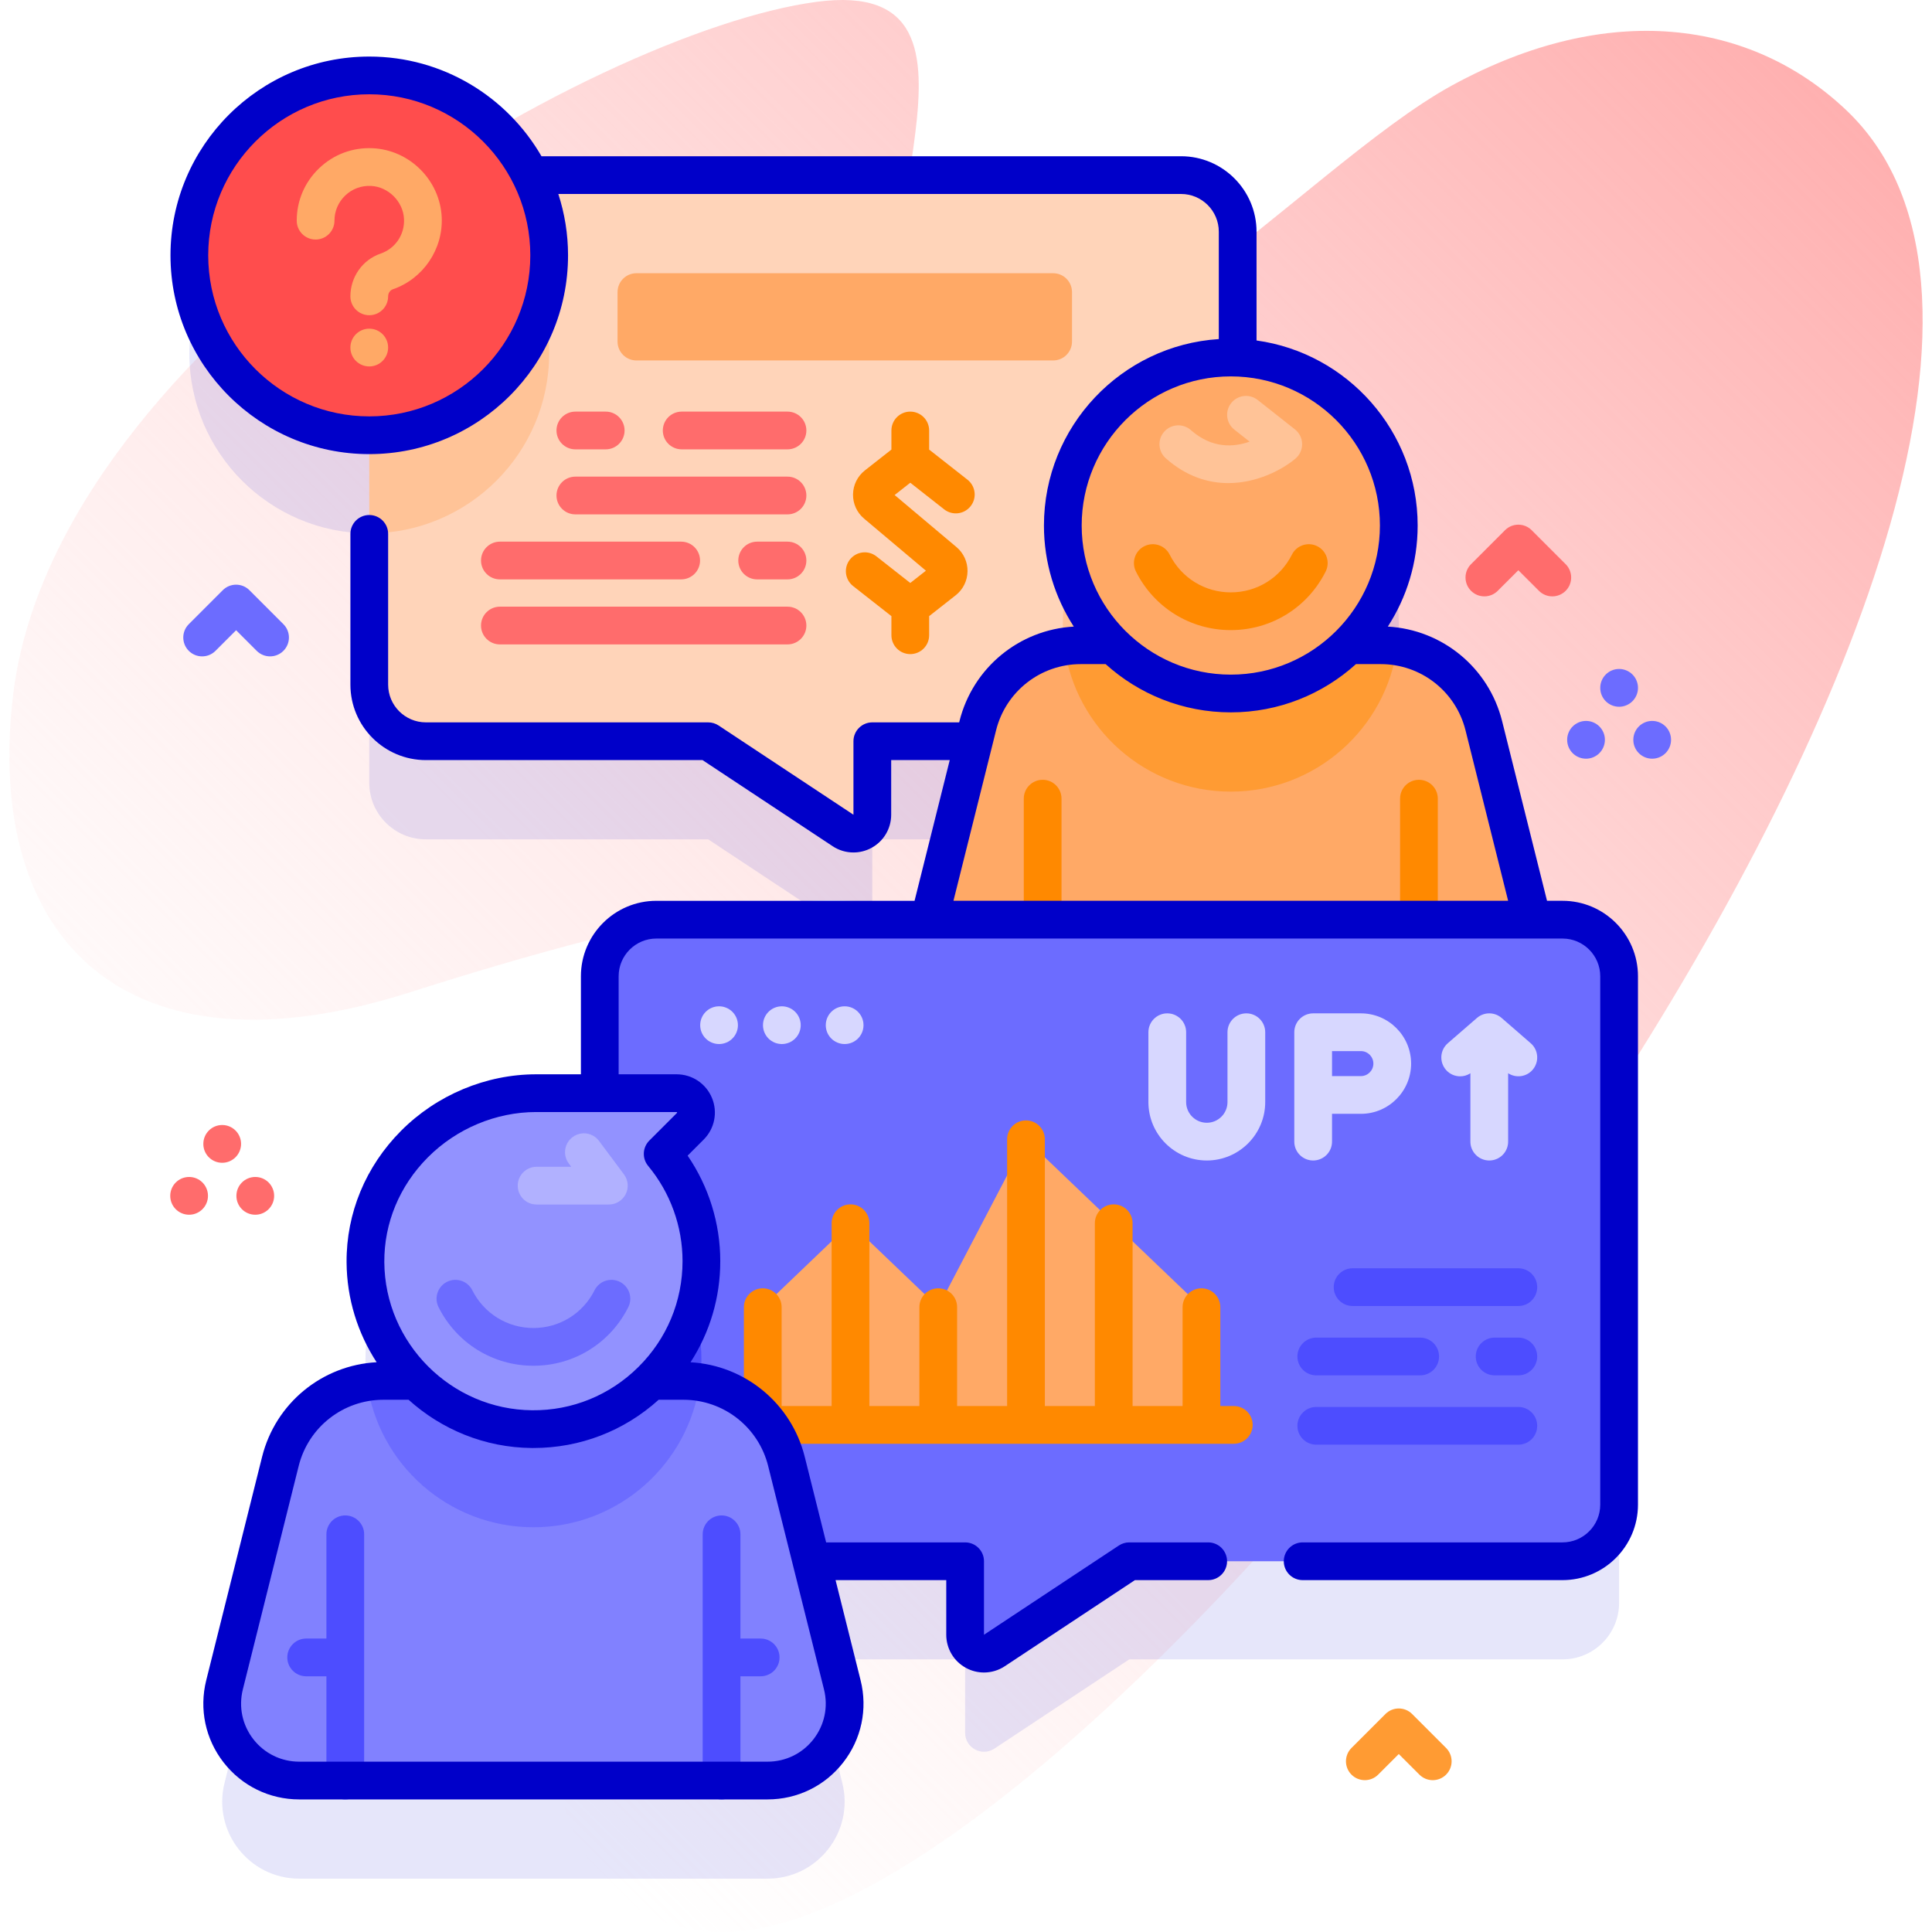 <svg width="160" height="160" viewBox="0 0 160 160" fill="none" xmlns="http://www.w3.org/2000/svg">
<g clip-path="url(#clip0_33_2478)">
<path d="M152.865 9.089C145.008 1.672 133.232 -5.05447e-05 120.294 7.05C107.738 13.892 87.637 38.082 76.738 28.581C69.198 22.008 84.811 -2.131 67.623 0.152C49.187 2.6 4.503 28.373 1.074 57.645C-1.275 77.696 10.293 89.723 33.966 82.175C111.378 57.493 69.392 97.608 48.681 133.987C41.808 146.06 48.503 162.879 63.521 159.579C98.7 151.85 182.902 37.443 152.865 9.089Z" fill="url(#paint0_linear_33_2478)"/>
<path opacity="0.1" d="M129.401 84.288H125.901L122.304 69.9C121.283 65.816 117.614 62.952 113.405 62.952H111.717L111.332 61.897C114.103 59.354 115.842 55.703 115.842 51.645C115.842 44.153 109.917 38.047 102.498 37.748V27.314C102.498 24.725 100.4 22.627 97.811 22.627H43.916C41.474 17.733 36.421 14.371 30.581 14.371C22.352 14.371 15.681 21.042 15.681 29.271C15.681 37.5 22.352 44.171 30.581 44.171V64.823C30.581 67.412 32.679 69.511 35.268 69.511H58.65L69.816 76.9C70.855 77.588 72.241 76.843 72.241 75.597V69.511H81.938C81.899 69.64 81.856 69.768 81.823 69.9L78.225 84.288H54.358C51.769 84.288 49.671 86.387 49.671 88.976V98.656H44.404C36.704 98.656 30.218 104.955 30.264 112.654C30.288 116.503 31.875 119.979 34.422 122.485H31.755C27.719 122.485 24.201 125.232 23.221 129.148L18.595 147.657C17.588 151.684 20.633 155.582 24.783 155.582H63.568C67.718 155.582 70.763 151.684 69.756 147.657L67.198 137.422H79.928V143.508C79.928 144.754 81.314 145.499 82.353 144.812L93.519 137.422H129.401C131.989 137.422 134.088 135.323 134.088 132.734V88.975C134.088 86.386 131.989 84.288 129.401 84.288ZM53.926 122.484C54.194 122.221 54.449 121.944 54.695 121.66L54.953 122.484H53.926Z" fill="#0000CA"/>
<path d="M102.497 19.191V56.697C102.497 59.287 100.4 61.384 97.809 61.384H72.24V67.472C72.24 68.719 70.856 69.462 69.815 68.775L58.65 61.384H35.269C32.678 61.384 30.581 59.287 30.581 56.697V44.172C35.437 39.191 32.284 34.984 30.581 33.316V19.191C30.581 16.6 32.678 14.503 35.269 14.503H97.809C100.4 14.503 102.497 16.6 102.497 19.191Z" fill="#FFD4B9"/>
<path d="M102.497 37.747V56.697C102.497 59.288 100.4 61.384 97.809 61.384H91.997C89.534 58.878 88.019 55.438 88.019 51.647C88.019 43.962 94.247 37.734 101.928 37.734C102.119 37.734 102.309 37.737 102.497 37.747Z" fill="#FFC397"/>
<path d="M33.826 14.73C31.943 15.338 30.581 17.104 30.581 19.189V44.17C38.809 44.17 45.48 37.499 45.48 29.271C45.481 22.157 40.494 16.212 33.826 14.73Z" fill="#FFC397"/>
<path d="M127.509 78.609L122.883 60.1C121.903 56.184 118.386 53.437 114.35 53.437H89.509C85.473 53.437 81.955 56.184 80.975 60.1L76.349 78.609C75.342 82.636 78.387 86.534 82.537 86.534H86.348H117.511H121.322C125.472 86.534 128.516 82.636 127.509 78.609Z" fill="#FFA966"/>
<path d="M115.711 53.543C114.786 60.33 108.967 65.558 101.93 65.558C94.889 65.558 89.07 60.33 88.145 53.543C88.589 53.474 89.046 53.436 89.508 53.436H114.349C114.811 53.436 115.267 53.474 115.711 53.543Z" fill="#FF9B33"/>
<path d="M86.348 77.9H83.109C82.246 77.9 81.546 77.201 81.546 76.338C81.546 75.475 82.246 74.775 83.109 74.775H86.348C87.211 74.775 87.91 75.475 87.91 76.338C87.91 77.201 87.211 77.9 86.348 77.9Z" fill="#FF8900"/>
<path d="M86.348 88.097C85.485 88.097 84.785 87.398 84.785 86.535V66.141C84.785 65.278 85.485 64.579 86.348 64.579C87.211 64.579 87.91 65.278 87.91 66.141V86.535C87.91 87.398 87.211 88.097 86.348 88.097Z" fill="#FF8900"/>
<path d="M120.749 77.9H117.51C116.647 77.9 115.948 77.201 115.948 76.338C115.948 75.475 116.647 74.775 117.51 74.775H120.749C121.612 74.775 122.311 75.475 122.311 76.338C122.311 77.201 121.612 77.9 120.749 77.9Z" fill="#FF8900"/>
<path d="M117.51 88.097C116.647 88.097 115.948 87.398 115.948 86.535V66.141C115.948 65.278 116.647 64.579 117.51 64.579C118.373 64.579 119.073 65.278 119.073 66.141V86.535C119.073 87.398 118.373 88.097 117.51 88.097Z" fill="#FF8900"/>
<path d="M101.929 57.432C109.613 57.432 115.841 51.204 115.841 43.52C115.841 35.837 109.613 29.609 101.929 29.609C94.246 29.609 88.017 35.837 88.017 43.52C88.017 51.204 94.246 57.432 101.929 57.432Z" fill="#FFA966"/>
<path d="M101.929 52.183C98.586 52.183 95.576 50.324 94.074 47.332C93.687 46.561 93.998 45.622 94.769 45.235C95.541 44.848 96.48 45.159 96.867 45.931C97.835 47.859 99.775 49.058 101.929 49.058C104.084 49.058 106.024 47.86 106.992 45.931C107.38 45.16 108.319 44.848 109.09 45.235C109.861 45.622 110.172 46.561 109.785 47.332C108.283 50.324 105.273 52.183 101.929 52.183Z" fill="#FF8900"/>
<path d="M101.723 40.008C100.061 40.008 98.258 39.469 96.549 37.957C95.903 37.385 95.843 36.398 96.414 35.751C96.986 35.105 97.973 35.045 98.62 35.616C100.385 37.178 102.198 37.034 103.485 36.575L102.22 35.577C101.543 35.042 101.427 34.059 101.962 33.382C102.497 32.705 103.479 32.59 104.156 33.124L107.242 35.56C107.612 35.852 107.83 36.294 107.836 36.765C107.843 37.235 107.637 37.684 107.277 37.986C106.161 38.919 104.083 40.007 101.723 40.008Z" fill="#FFC397"/>
<path d="M129.401 76.163H54.358C51.769 76.163 49.67 78.261 49.67 80.85V124.609C49.67 127.198 51.769 129.297 54.358 129.297H79.927V135.383C79.927 136.629 81.313 137.374 82.352 136.686L93.519 129.297H129.4C131.989 129.297 134.088 127.198 134.088 124.609V80.85C134.088 78.261 131.989 76.163 129.401 76.163Z" fill="#6C6CFF"/>
<path d="M58.088 112.567C58.087 109.19 56.883 106.094 54.881 103.685L57.17 101.396C58.181 100.385 57.465 98.656 56.035 98.656H49.47V124.609C49.47 124.88 49.498 125.145 49.542 125.404C54.556 123.301 58.088 118.346 58.088 112.567Z" fill="#4D4DFF"/>
<path d="M99.5 108.255L84.967 94.349L77.701 108.255L70.435 101.302L63.169 108.255V118.005H99.5V108.255Z" fill="#FFA966"/>
<path d="M102.179 116.442H101.062V108.255C101.062 107.392 100.363 106.692 99.5 106.692C98.637 106.692 97.937 107.392 97.937 108.255V116.442H93.796V101.302C93.796 100.439 93.097 99.74 92.234 99.74C91.371 99.74 90.671 100.439 90.671 101.302V116.442H86.53V94.349C86.53 93.486 85.831 92.787 84.967 92.787C84.104 92.787 83.405 93.486 83.405 94.349V116.442H79.264V108.255C79.264 107.392 78.564 106.692 77.701 106.692C76.838 106.692 76.139 107.392 76.139 108.255V116.442H71.997V101.302C71.997 100.439 71.298 99.74 70.435 99.74C69.572 99.74 68.872 100.439 68.872 101.302V116.442H64.731V108.255C64.731 107.392 64.031 106.692 63.169 106.692C62.306 106.692 61.606 107.392 61.606 108.255V116.442H60.49C59.627 116.442 58.927 117.142 58.927 118.005C58.927 118.868 59.627 119.567 60.49 119.567H102.179C103.042 119.567 103.741 118.868 103.741 118.005C103.741 117.142 103.042 116.442 102.179 116.442Z" fill="#FF8900"/>
<path d="M30.581 36.046C38.81 36.046 45.48 29.375 45.48 21.146C45.48 12.917 38.81 6.246 30.581 6.246C22.352 6.246 15.681 12.917 15.681 21.146C15.681 29.375 22.352 36.046 30.581 36.046Z" fill="#FF4D4D"/>
<path d="M30.581 26.105C29.718 26.105 29.018 25.405 29.018 24.542C29.018 22.939 30.023 21.516 31.518 21.002C32.739 20.582 33.519 19.431 33.459 18.138C33.393 16.693 32.163 15.464 30.719 15.397C29.922 15.36 29.166 15.642 28.591 16.191C28.016 16.741 27.699 17.48 27.699 18.276C27.699 19.138 26.999 19.838 26.137 19.838C25.274 19.838 24.574 19.138 24.574 18.276C24.574 16.619 25.234 15.076 26.433 13.931C27.63 12.787 29.2 12.198 30.863 12.275C33.928 12.417 36.44 14.929 36.581 17.994C36.703 20.644 35.039 23.096 32.534 23.957C32.304 24.037 32.143 24.277 32.143 24.542C32.144 25.405 31.444 26.105 30.581 26.105Z" fill="#FFA966"/>
<path d="M30.581 30.347C29.718 30.347 29.018 29.65 29.018 28.787V28.782C29.018 27.919 29.718 27.219 30.581 27.219C31.444 27.219 32.143 27.919 32.143 28.782C32.143 29.644 31.444 30.347 30.581 30.347Z" fill="#FFA966"/>
<path d="M87.217 29.851H52.706C51.843 29.851 51.143 29.151 51.143 28.288V24.189C51.143 23.326 51.843 22.627 52.706 22.627H87.217C88.08 22.627 88.779 23.326 88.779 24.189V28.288C88.779 29.151 88.08 29.851 87.217 29.851Z" fill="#FFA966"/>
<path d="M80.121 39.725L76.975 37.254C76.966 37.247 76.957 37.243 76.948 37.236V35.65C76.948 34.788 76.248 34.088 75.385 34.088C74.522 34.088 73.823 34.788 73.823 35.65V37.236C73.814 37.243 73.804 37.247 73.795 37.254L71.628 38.956C71.016 39.437 70.657 40.159 70.644 40.937C70.631 41.715 70.964 42.449 71.56 42.95L76.68 47.262L75.385 48.279L72.58 46.075C71.901 45.542 70.919 45.66 70.386 46.339C69.852 47.017 69.971 48 70.649 48.533L73.795 51.003C73.804 51.01 73.814 51.015 73.823 51.022V52.607C73.823 53.47 74.522 54.17 75.385 54.17C76.248 54.17 76.948 53.47 76.948 52.607V51.022C76.957 51.015 76.967 51.01 76.976 51.003L79.143 49.301C79.755 48.821 80.113 48.098 80.126 47.32C80.14 46.542 79.806 45.808 79.211 45.307L74.09 40.996L75.385 39.978L78.191 42.182C78.87 42.715 79.852 42.597 80.385 41.918C80.918 41.24 80.8 40.258 80.121 39.725Z" fill="#FF8900"/>
<path d="M65.218 37.213H56.454C55.591 37.213 54.892 36.513 54.892 35.651C54.892 34.788 55.591 34.088 56.454 34.088H65.218C66.08 34.088 66.78 34.788 66.78 35.651C66.78 36.513 66.08 37.213 65.218 37.213Z" fill="#FF6C6C"/>
<path d="M65.218 42.598H47.648C46.786 42.598 46.086 41.898 46.086 41.035C46.086 40.172 46.786 39.473 47.648 39.473H65.218C66.08 39.473 66.78 40.172 66.78 41.035C66.78 41.898 66.08 42.598 65.218 42.598Z" fill="#FF6C6C"/>
<path d="M50.162 37.213H47.649C46.786 37.213 46.086 36.513 46.086 35.651C46.086 34.788 46.786 34.088 47.649 34.088H50.162C51.025 34.088 51.725 34.788 51.725 35.651C51.725 36.513 51.025 37.213 50.162 37.213Z" fill="#FF6C6C"/>
<path d="M56.412 47.982H41.399C40.536 47.982 39.836 47.283 39.836 46.42C39.836 45.557 40.536 44.857 41.399 44.857H56.412C57.275 44.857 57.975 45.557 57.975 46.42C57.975 47.283 57.275 47.982 56.412 47.982Z" fill="#FF6C6C"/>
<path d="M65.218 53.367H41.398C40.536 53.367 39.836 52.667 39.836 51.805C39.836 50.942 40.536 50.242 41.398 50.242H65.218C66.08 50.242 66.78 50.942 66.78 51.805C66.78 52.667 66.08 53.367 65.218 53.367Z" fill="#FF6C6C"/>
<path d="M65.218 47.982H62.704C61.841 47.982 61.142 47.283 61.142 46.42C61.142 45.557 61.841 44.857 62.704 44.857H65.218C66.08 44.857 66.78 45.557 66.78 46.42C66.78 47.283 66.08 47.982 65.218 47.982Z" fill="#FF6C6C"/>
<path d="M99.943 96.107C97.276 96.107 95.106 93.937 95.106 91.27V85.485C95.106 84.622 95.805 83.922 96.668 83.922C97.531 83.922 98.231 84.622 98.231 85.485V91.27C98.231 92.214 98.999 92.982 99.943 92.982C100.887 92.982 101.655 92.214 101.655 91.27V85.485C101.655 84.622 102.354 83.922 103.217 83.922C104.081 83.922 104.78 84.622 104.78 85.485V91.27C104.78 93.937 102.61 96.107 99.943 96.107Z" fill="#D7D7FF"/>
<path d="M112.702 83.922H108.75C107.887 83.922 107.188 84.622 107.188 85.485V94.545C107.188 95.407 107.887 96.107 108.75 96.107C109.613 96.107 110.313 95.407 110.313 94.545V92.243H112.702C114.996 92.243 116.862 90.377 116.862 88.083C116.862 85.789 114.996 83.922 112.702 83.922ZM112.702 89.118H110.313V87.047H112.702C113.273 87.047 113.737 87.512 113.737 88.083C113.737 88.654 113.273 89.118 112.702 89.118Z" fill="#D7D7FF"/>
<path d="M126.767 86.395L124.359 84.305C123.771 83.794 122.898 83.795 122.311 84.305L119.902 86.395C119.251 86.96 119.181 87.947 119.747 88.599C120.056 88.955 120.49 89.137 120.927 89.137C121.221 89.137 121.514 89.051 121.772 88.883V94.545C121.772 95.407 122.472 96.107 123.335 96.107C124.198 96.107 124.897 95.407 124.897 94.545V88.881C125.54 89.297 126.406 89.194 126.922 88.599C127.488 87.947 127.419 86.96 126.767 86.395Z" fill="#D7D7FF"/>
<path d="M125.743 108.158H112.017C111.153 108.158 110.454 107.458 110.454 106.596C110.454 105.733 111.153 105.033 112.017 105.033H125.743C126.606 105.033 127.305 105.733 127.305 106.596C127.305 107.458 126.606 108.158 125.743 108.158Z" fill="#4D4DFF"/>
<path d="M117.613 113.9H109.008C108.145 113.9 107.446 113.2 107.446 112.338C107.446 111.475 108.145 110.775 109.008 110.775H117.613C118.476 110.775 119.176 111.475 119.176 112.338C119.176 113.2 118.476 113.9 117.613 113.9Z" fill="#4D4DFF"/>
<path d="M125.743 119.642H109.008C108.145 119.642 107.446 118.943 107.446 118.08C107.446 117.217 108.145 116.517 109.008 116.517H125.743C126.606 116.517 127.305 117.217 127.305 118.08C127.305 118.943 126.606 119.642 125.743 119.642Z" fill="#4D4DFF"/>
<path d="M125.743 113.9H123.779C122.916 113.9 122.217 113.2 122.217 112.338C122.217 111.475 122.916 110.775 123.779 110.775H125.743C126.606 110.775 127.305 111.475 127.305 112.338C127.305 113.2 126.606 113.9 125.743 113.9Z" fill="#4D4DFF"/>
<path d="M69.949 86.463C70.812 86.463 71.512 85.764 71.512 84.901C71.512 84.038 70.812 83.338 69.949 83.338C69.086 83.338 68.387 84.038 68.387 84.901C68.387 85.764 69.086 86.463 69.949 86.463Z" fill="#D7D7FF"/>
<path d="M64.749 86.463C65.612 86.463 66.312 85.764 66.312 84.901C66.312 84.038 65.612 83.338 64.749 83.338C63.886 83.338 63.187 84.038 63.187 84.901C63.187 85.764 63.886 86.463 64.749 86.463Z" fill="#D7D7FF"/>
<path d="M59.549 86.463C60.412 86.463 61.112 85.764 61.112 84.901C61.112 84.038 60.412 83.338 59.549 83.338C58.686 83.338 57.987 84.038 57.987 84.901C57.987 85.764 58.686 86.463 59.549 86.463Z" fill="#D7D7FF"/>
<path d="M69.756 139.531L65.129 121.023C64.15 117.107 60.632 114.359 56.596 114.359H31.755C27.719 114.359 24.201 117.107 23.222 121.023L18.596 139.531C17.589 143.559 20.633 147.457 24.783 147.457H28.594H59.757H63.568C67.718 147.457 70.763 143.559 69.756 139.531Z" fill="#8181FF"/>
<path d="M57.958 114.465C57.033 121.253 51.214 126.481 44.177 126.481C37.136 126.481 31.317 121.253 30.392 114.465C30.836 114.397 31.292 114.359 31.755 114.359H56.595C57.058 114.359 57.514 114.397 57.958 114.465Z" fill="#6C6CFF"/>
<path d="M28.594 125.501C27.732 125.501 27.032 126.201 27.032 127.064V135.698H25.356C24.493 135.698 23.793 136.398 23.793 137.261C23.793 138.123 24.493 138.823 25.356 138.823H27.032V147.457C27.032 148.32 27.732 149.02 28.594 149.02C29.457 149.02 30.157 148.32 30.157 147.457V127.064C30.157 126.201 29.457 125.501 28.594 125.501Z" fill="#4D4DFF"/>
<path d="M62.995 135.698H61.319V127.064C61.319 126.202 60.619 125.502 59.757 125.502C58.894 125.502 58.194 126.202 58.194 127.064V147.458C58.194 148.321 58.894 149.02 59.757 149.02C60.619 149.02 61.319 148.321 61.319 147.458V138.823H62.995C63.858 138.823 64.558 138.124 64.558 137.261C64.558 136.398 63.858 135.698 62.995 135.698Z" fill="#4D4DFF"/>
<path d="M56.035 90.531H44.404C36.705 90.531 30.218 96.83 30.264 104.529C30.31 112.133 36.457 118.291 44.057 118.355C51.78 118.42 58.089 112.166 58.088 104.443C58.088 101.065 56.883 97.97 54.882 95.56L57.17 93.271C58.181 92.26 57.465 90.531 56.035 90.531Z" fill="#9292FF"/>
<path d="M44.176 113.106C40.832 113.106 37.822 111.247 36.32 108.255C35.933 107.484 36.245 106.545 37.016 106.158C37.788 105.771 38.726 106.082 39.114 106.853C40.082 108.782 42.022 109.981 44.176 109.981C46.331 109.981 48.27 108.783 49.239 106.853C49.626 106.083 50.565 105.771 51.336 106.158C52.108 106.545 52.419 107.484 52.032 108.255C50.53 111.247 47.519 113.106 44.176 113.106Z" fill="#6C6CFF"/>
<path d="M50.422 99.753H44.438C43.576 99.753 42.876 99.053 42.876 98.19C42.876 97.328 43.576 96.628 44.438 96.628H47.307L47.104 96.355C46.588 95.663 46.731 94.684 47.423 94.168C48.114 93.653 49.093 93.795 49.609 94.487L51.674 97.257C52.028 97.73 52.084 98.363 51.819 98.891C51.553 99.419 51.013 99.753 50.422 99.753Z" fill="#B1B1FF"/>
<path d="M128.555 49.389C128.156 49.389 127.755 49.236 127.451 48.931L125.743 47.224L124.035 48.931C123.425 49.541 122.435 49.541 121.826 48.931C121.215 48.321 121.215 47.331 121.826 46.721L124.638 43.909C125.248 43.299 126.238 43.299 126.848 43.909L129.66 46.721C130.27 47.332 130.27 48.321 129.66 48.931C129.355 49.236 128.955 49.389 128.555 49.389Z" fill="#FF6C6C"/>
<path d="M118.654 147.426C118.254 147.426 117.854 147.273 117.549 146.968L115.841 145.261L114.133 146.968C113.524 147.578 112.534 147.578 111.924 146.968C111.314 146.358 111.314 145.369 111.924 144.759L114.737 141.946C115.346 141.336 116.336 141.336 116.946 141.946L119.758 144.759C120.369 145.369 120.369 146.358 119.758 146.968C119.454 147.273 119.054 147.426 118.654 147.426Z" fill="#FF9B33"/>
<path d="M22.365 54.358C21.965 54.358 21.566 54.206 21.26 53.901L19.553 52.193L17.845 53.901C17.235 54.511 16.246 54.511 15.636 53.901C15.025 53.29 15.025 52.301 15.636 51.691L18.448 48.878C19.058 48.268 20.047 48.268 20.658 48.878L23.47 51.691C24.081 52.301 24.081 53.291 23.47 53.901C23.165 54.206 22.765 54.358 22.365 54.358Z" fill="#6C6CFF"/>
<path d="M134.088 58.53C133.225 58.53 132.526 57.833 132.526 56.97V56.964C132.526 56.101 133.225 55.401 134.088 55.401C134.951 55.401 135.651 56.101 135.651 56.964C135.651 57.827 134.951 58.53 134.088 58.53Z" fill="#6C6CFF"/>
<path d="M136.828 62.832C135.965 62.832 135.265 62.135 135.265 61.272V61.266C135.265 60.403 135.965 59.704 136.828 59.704C137.691 59.704 138.39 60.403 138.39 61.266C138.39 62.129 137.691 62.832 136.828 62.832Z" fill="#6C6CFF"/>
<path d="M131.348 62.832C130.485 62.832 129.786 62.135 129.786 61.272V61.266C129.786 60.403 130.485 59.704 131.348 59.704C132.212 59.704 132.911 60.403 132.911 61.266C132.911 62.129 132.212 62.832 131.348 62.832Z" fill="#6C6CFF"/>
<path d="M18.401 96.297C17.538 96.297 16.839 95.6 16.839 94.737V94.731C16.839 93.868 17.538 93.168 18.401 93.168C19.264 93.168 19.964 93.868 19.964 94.731C19.964 95.594 19.264 96.297 18.401 96.297Z" fill="#FF6C6C"/>
<path d="M21.141 100.599C20.278 100.599 19.578 99.902 19.578 99.039V99.033C19.578 98.17 20.278 97.471 21.141 97.471C22.004 97.471 22.703 98.17 22.703 99.033C22.703 99.896 22.004 100.599 21.141 100.599Z" fill="#FF6C6C"/>
<path d="M15.662 100.599C14.799 100.599 14.099 99.902 14.099 99.039V99.033C14.099 98.17 14.799 97.471 15.662 97.471C16.525 97.471 17.224 98.17 17.224 99.033C17.224 99.896 16.525 100.599 15.662 100.599Z" fill="#FF6C6C"/>
<path d="M129.401 74.6H128.118L124.399 59.721C123.29 55.291 119.445 52.144 114.933 51.892C116.494 49.477 117.404 46.604 117.404 43.521C117.404 35.712 111.588 29.238 104.061 28.197V19.189C104.061 15.743 101.257 12.939 97.811 12.939H44.843C41.995 8.01 36.671 4.684 30.581 4.684C21.504 4.684 14.119 12.068 14.119 21.146C14.119 30.223 21.504 37.608 30.581 37.608C39.658 37.608 47.043 30.223 47.043 21.146C47.043 19.373 46.758 17.666 46.237 16.064H97.811C99.534 16.064 100.936 17.466 100.936 19.189V28.081C92.865 28.596 86.455 35.322 86.455 43.521C86.455 46.604 87.365 49.477 88.926 51.892C84.413 52.144 80.568 55.291 79.46 59.722L79.434 59.823H72.242C71.379 59.823 70.679 60.523 70.679 61.386V67.472L59.513 60.083C59.257 59.913 58.957 59.823 58.65 59.823H35.269C33.546 59.823 32.144 58.422 32.144 56.698V44.214C32.144 43.351 31.444 42.651 30.581 42.651C29.718 42.651 29.019 43.351 29.019 44.214V56.698C29.019 60.145 31.823 62.948 35.269 62.948H58.18L68.954 70.078C69.476 70.424 70.076 70.598 70.679 70.598C71.186 70.598 71.694 70.474 72.158 70.225C73.174 69.68 73.804 68.625 73.804 67.472V62.948H78.653L75.74 74.601H54.358C50.912 74.601 48.108 77.405 48.108 80.851V88.969H44.404C40.248 88.969 36.168 90.677 33.208 93.654C30.277 96.603 28.677 100.468 28.702 104.539C28.72 107.579 29.635 110.42 31.189 112.814C26.67 113.058 22.816 116.208 21.706 120.644L17.079 139.153C16.482 141.542 17.009 144.026 18.523 145.966C20.039 147.907 22.32 149.02 24.782 149.02H63.568C66.031 149.02 68.312 147.907 69.827 145.966C71.342 144.026 71.869 141.542 71.271 139.153L69.198 130.859H78.365V135.383C78.365 136.536 78.996 137.591 80.011 138.136C80.475 138.386 80.983 138.509 81.49 138.509C82.092 138.509 82.693 138.335 83.215 137.989L93.989 130.859H100.057C100.92 130.859 101.62 130.16 101.62 129.297C101.62 128.434 100.92 127.734 100.057 127.734H93.519C93.212 127.734 92.912 127.825 92.656 127.994L81.49 135.383V129.297C81.49 128.434 80.791 127.734 79.927 127.734H68.417L66.645 120.644C65.537 116.217 61.695 113.071 57.187 112.816C58.788 110.341 59.65 107.46 59.65 104.443C59.65 101.319 58.698 98.266 56.946 95.705L58.274 94.376C59.184 93.467 59.453 92.112 58.961 90.924C58.469 89.737 57.32 88.969 56.035 88.969H51.233V80.851C51.233 79.127 52.634 77.726 54.358 77.726H129.4C131.123 77.726 132.525 79.127 132.525 80.851V124.609C132.525 126.332 131.123 127.734 129.4 127.734H107.881C107.018 127.734 106.318 128.434 106.318 129.297C106.318 130.16 107.018 130.859 107.881 130.859H129.4C132.846 130.859 135.65 128.056 135.65 124.609V80.85C135.651 77.404 132.847 74.6 129.401 74.6ZM30.581 34.483C23.227 34.483 17.244 28.5 17.244 21.146C17.244 13.791 23.227 7.808 30.581 7.808C37.935 7.808 43.918 13.791 43.918 21.146C43.918 28.5 37.935 34.483 30.581 34.483ZM63.614 121.402L68.24 139.911C68.602 141.36 68.283 142.866 67.364 144.043C66.445 145.22 65.062 145.894 63.568 145.894H24.782C23.289 145.894 21.905 145.219 20.987 144.043C20.068 142.866 19.749 141.36 20.111 139.911L24.737 121.402C25.544 118.176 28.43 115.922 31.755 115.922H33.837C36.554 118.373 40.133 119.884 44.044 119.917C44.089 119.917 44.133 119.917 44.177 119.917C48.042 119.917 51.693 118.506 54.547 115.922H56.596C59.92 115.922 62.806 118.176 63.614 121.402ZM56.058 92.094C56.069 92.103 56.083 92.135 56.065 92.166L53.776 94.455C53.205 95.026 53.163 95.937 53.679 96.558C55.514 98.767 56.525 101.567 56.525 104.442C56.525 107.757 55.227 110.87 52.869 113.208C50.511 115.547 47.379 116.825 44.069 116.792C37.359 116.736 31.867 111.23 31.827 104.52C31.807 101.287 33.085 98.211 35.424 95.857C37.802 93.465 41.074 92.094 44.404 92.094H56.035L56.058 92.094ZM101.929 31.171C108.739 31.171 114.279 36.711 114.279 43.521C114.279 50.33 108.739 55.87 101.929 55.87C95.12 55.87 89.58 50.33 89.58 43.521C89.58 36.711 95.12 31.171 101.929 31.171ZM82.491 60.48C83.298 57.253 86.184 54.999 89.509 54.999H91.564C94.309 57.481 97.946 58.995 101.929 58.995C105.913 58.995 109.55 57.481 112.295 54.999H114.349C117.674 54.999 120.56 57.253 121.367 60.479L124.897 74.6H78.961L82.491 60.48Z" fill="#0000C9"/>
</g>
<defs>
<linearGradient id="paint0_linear_33_2478" x1="16.979" y1="122.683" x2="141.724" y2="-2.062" gradientUnits="userSpaceOnUse">
<stop stop-color="#FFD6D6" stop-opacity="0"/>
<stop offset="0.998" stop-color="#FFB0B0"/>
</linearGradient>
<clipPath id="clip0_33_2478">
<rect width="160" height="160" fill="white"/>
</clipPath>
</defs>
</svg>
